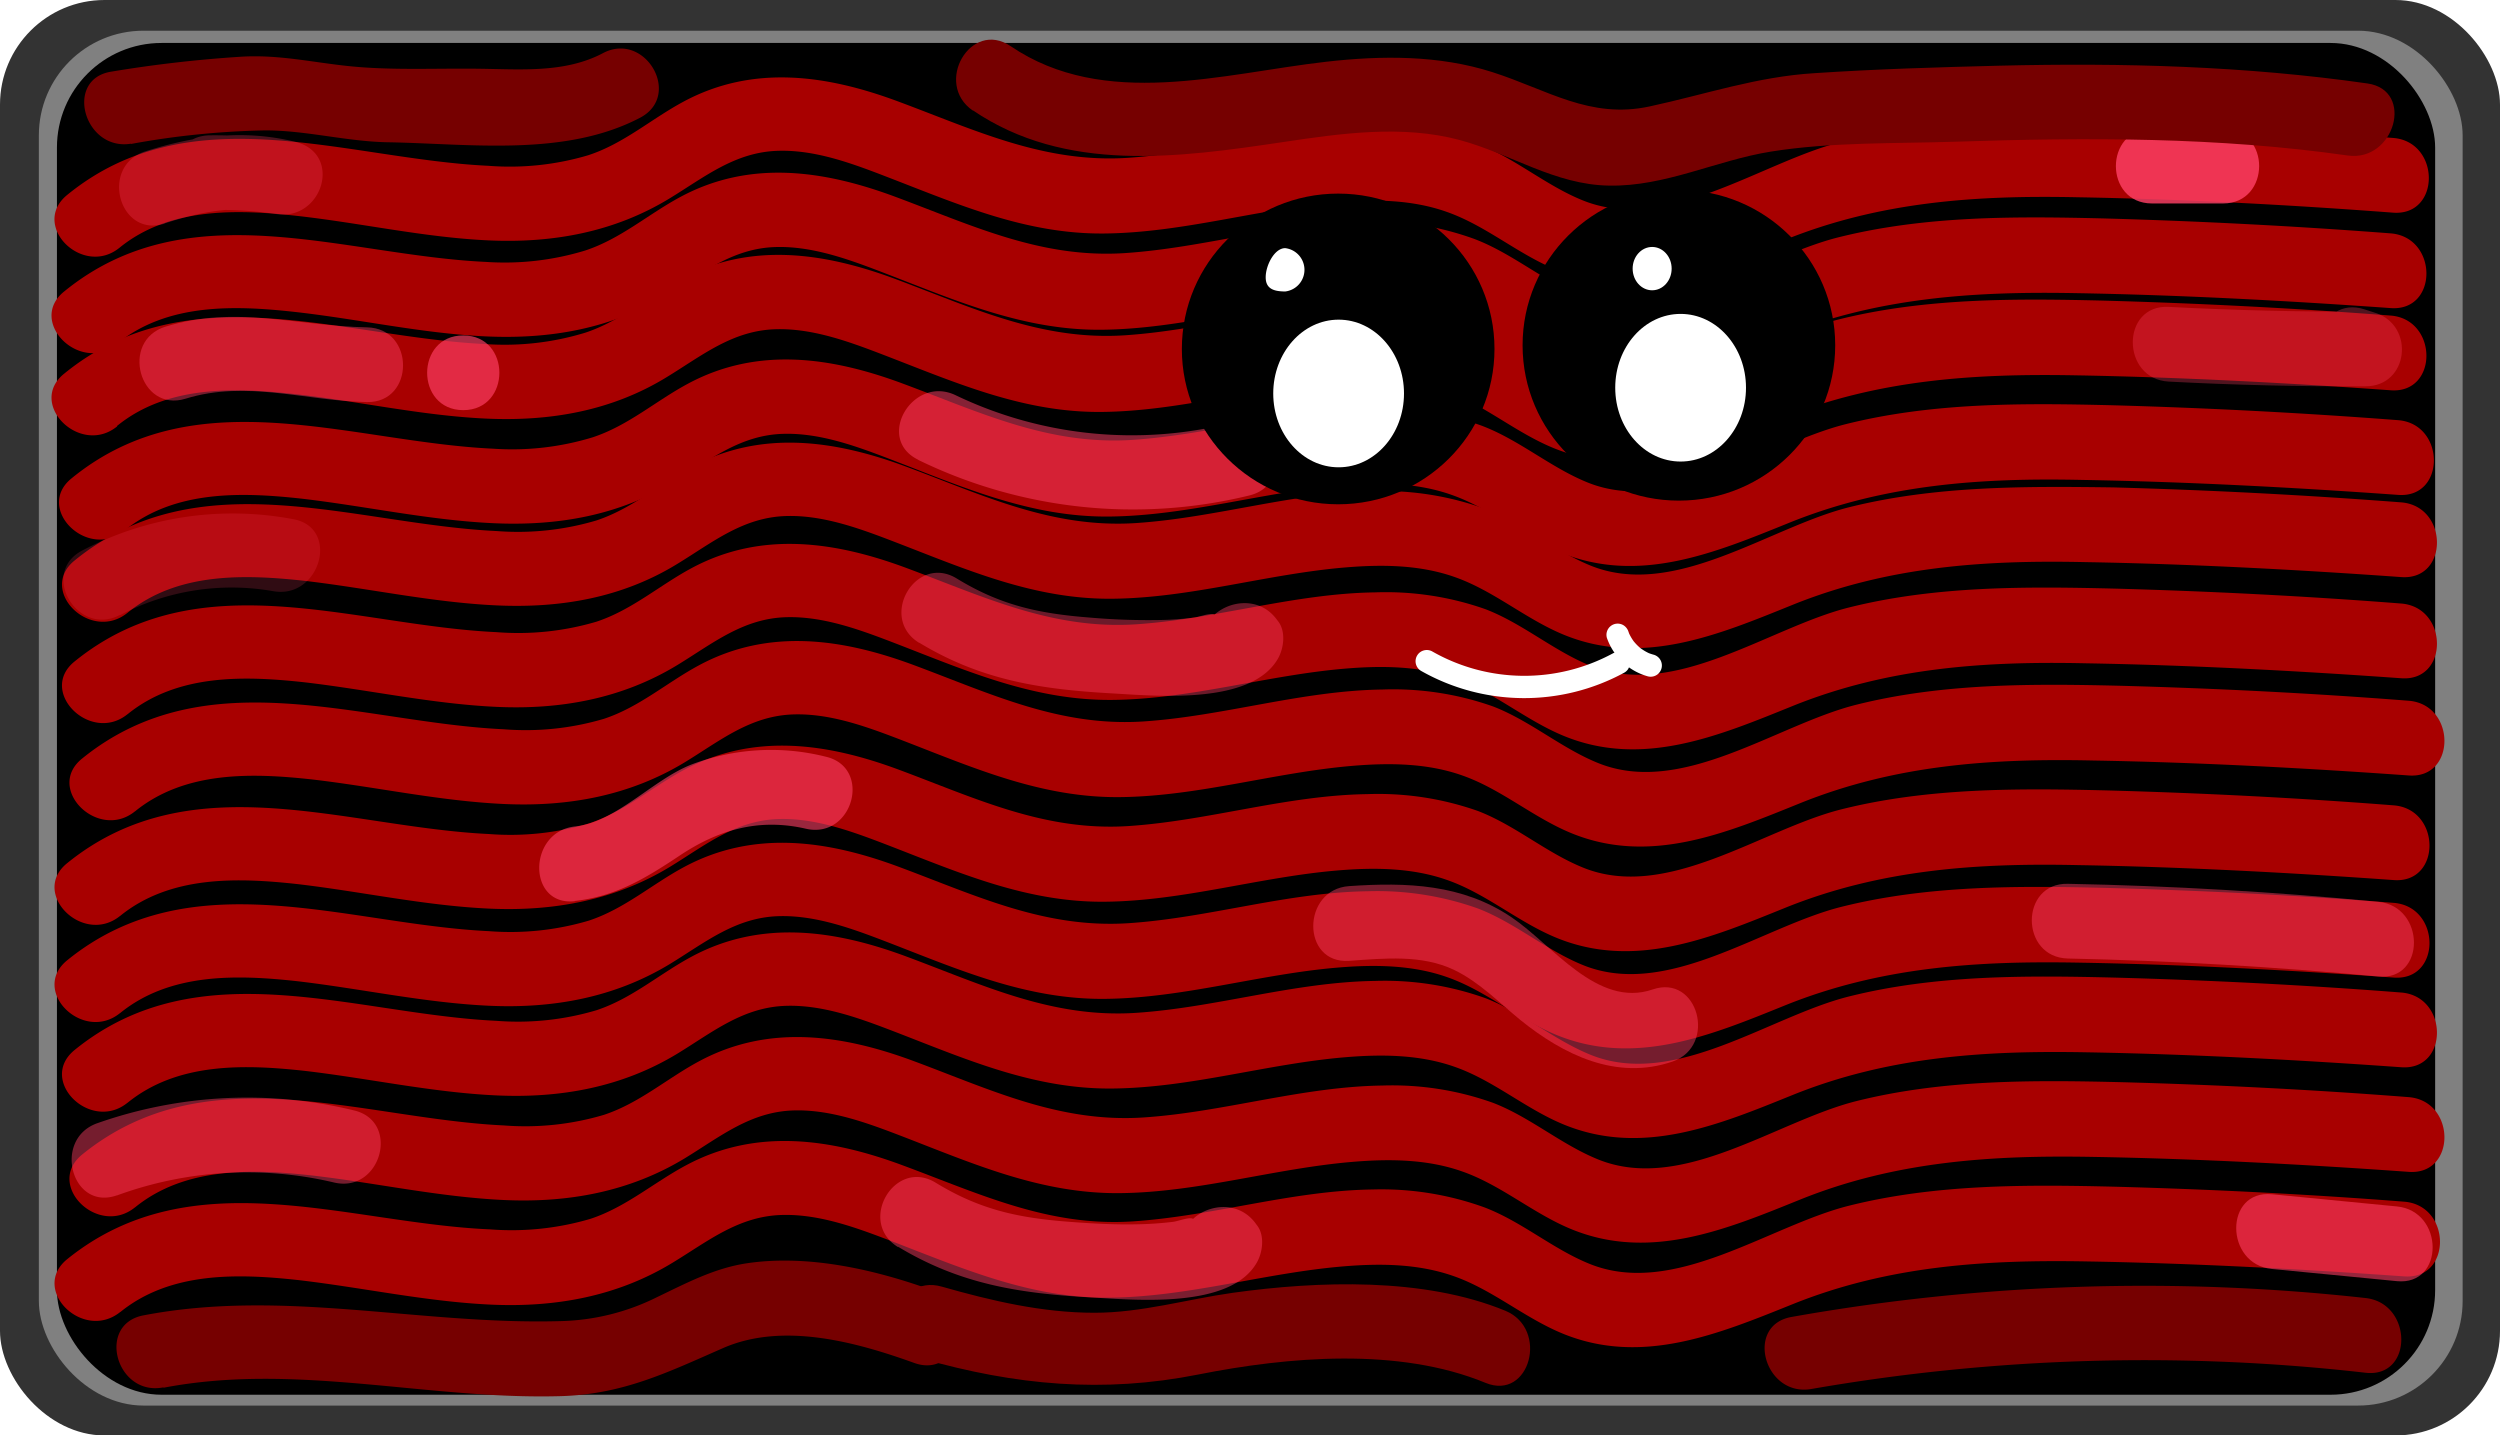 <svg id="Layer_1" data-name="Layer 1" xmlns="http://www.w3.org/2000/svg" width="334.58" height="192.11" viewBox="0 0 334.58 192.11"><defs><style>.cls-1{fill:#333;}.cls-2{fill:gray;}.cls-3{fill:#a80000;}.cls-4{opacity:0.29;}.cls-5{fill:#ff3f65;}.cls-6{opacity:0.82;}.cls-7{fill:#760000;}.cls-8{opacity:0.45;}.cls-9{opacity:0.31;}.cls-10{opacity:0.67;}.cls-11{opacity:0.52;}.cls-12{opacity:0.42;}.cls-13{opacity:0.19;}.cls-14{opacity:0.47;}.cls-15{opacity:0.46;}.cls-16{opacity:0.59;}.cls-17{opacity:0.6;}.cls-18{opacity:0.48;}.cls-19{fill:#fff;}</style></defs><rect class="cls-1" width="334.58" height="192.11" rx="14"/><rect class="cls-2" x="5.2" y="4.11" width="324.38" height="184" rx="14"/><rect x="7.62" y="5.75" width="318.28" height="180.91" rx="14"/><path class="cls-3" d="M16,33.15c6.68-5.42,15.64-5.15,23.73-4.26,8.55.95,17,2.88,25.61,3.28s16.85-1.1,24.23-5.59c4.75-2.89,8.82-6.26,14.64-6.4,5.09-.13,10.14,1.81,14.82,3.62,9.46,3.65,18.4,7.55,28.74,7.45,10.56-.1,20.74-3.32,31.21-4.19,4.93-.41,10-.36,14.68,1.31,5.19,1.83,9.42,5.58,14.5,7.68,10.56,4.36,20.81.05,30.71-3.94,12.7-5.13,25.62-6,39.19-5.71,14.08.25,28.15,1,42.2,2.06,6.41.49,6.38-9.52,0-10q-19.21-1.47-38.48-2C270,16.19,258,16.12,246.39,19,235.7,21.69,223,31.4,211.76,26.79c-4.91-2-9-5.61-13.95-7.53a40.13,40.13,0,0,0-14.89-2.41c-10.79.15-21.2,3.55-31.92,4.27-11.25.75-20.49-3.71-30.77-7.53-9.53-3.55-19.41-5-28.73,0-4.33,2.32-8,5.62-12.76,7.18a36.79,36.79,0,0,1-13.37,1.42C46.29,21.29,25.61,12.55,9,26.08,4,30.14,11.07,37.17,16,33.15Z"/><g class="cls-4"><path class="cls-5" d="M22.07,29.89c4.95-1.6,9.72-2.56,14.86-1.28L39.59,19a67.36,67.36,0,0,0-11.52-.89c-6.42.1-6.44,10.1,0,10a51.44,51.44,0,0,1,8.86.53c6.2,1,9-8,2.66-9.64-6.86-1.71-13.53-.87-20.18,1.27-6.1,2-3.49,11.63,2.66,9.65Z"/></g><g class="cls-6"><path class="cls-5" d="M297.5,17.23H288c-6.43,0-6.44,10,0,10h9.52c6.43,0,6.44-10,0-10Z"/></g><path class="cls-3" d="M15.67,46c6.68-5.43,15.64-5.15,23.73-4.26,8.56.95,17,2.88,25.61,3.28S81.86,44,89.25,39.46c4.74-2.89,8.81-6.26,14.63-6.4,5.09-.13,10.14,1.81,14.82,3.61,9.46,3.65,18.4,7.56,28.74,7.46,10.56-.1,20.75-3.32,31.22-4.19,4.92-.41,10-.36,14.67,1.31,5.19,1.83,9.42,5.58,14.5,7.68,10.56,4.36,20.81,0,30.71-4,12.7-5.12,25.62-5.95,39.19-5.7,14.08.25,28.16,1,42.2,2,6.42.5,6.39-9.51,0-10q-19.21-1.47-38.48-2c-11.82-.29-23.86-.36-35.41,2.53-10.7,2.68-23.4,12.39-34.64,7.78-4.9-2-9-5.61-14-7.53a40.09,40.09,0,0,0-14.89-2.41c-10.78.15-21.2,3.55-31.92,4.27-11.25.75-20.49-3.71-30.76-7.53-9.54-3.55-19.42-5-28.74,0-4.33,2.32-8,5.61-12.75,7.18A36.86,36.86,0,0,1,65,35.05C45.94,34.17,25.25,25.43,8.6,39c-5,4,2.11,11.09,7.07,7.07Z"/><path class="cls-3" d="M15.67,57c6.68-5.43,15.64-5.15,23.73-4.26,8.56.95,17,2.88,25.61,3.28S81.86,55,89.25,50.46c4.74-2.89,8.81-6.26,14.63-6.4,5.09-.13,10.14,1.81,14.82,3.61,9.46,3.65,18.4,7.56,28.74,7.46,10.56-.1,20.75-3.32,31.22-4.19,4.92-.41,10-.36,14.67,1.31,5.19,1.83,9.42,5.58,14.5,7.68,10.56,4.36,20.81,0,30.71-4,12.7-5.12,25.62-5.95,39.19-5.7,14.08.25,28.16,1,42.2,2,6.42.5,6.39-9.51,0-10q-19.21-1.47-38.48-2c-11.82-.29-23.86-.36-35.41,2.53-10.7,2.68-23.4,12.39-34.64,7.78-4.9-2-9-5.61-14-7.53a40.09,40.09,0,0,0-14.89-2.41c-10.78.15-21.2,3.55-31.92,4.27-11.25.75-20.49-3.71-30.76-7.53-9.54-3.55-19.42-5-28.74,0-4.33,2.32-8,5.61-12.75,7.18A36.86,36.86,0,0,1,65,46.05C45.94,45.17,25.25,36.43,8.6,50c-5,4,2.11,11.09,7.07,7.07Z"/><path class="cls-3" d="M16.67,71c6.68-5.43,15.64-5.15,23.73-4.26,8.56,1,17,2.88,25.61,3.28S82.86,69,90.25,64.46c4.74-2.89,8.81-6.26,14.63-6.4,5.09-.13,10.14,1.81,14.82,3.61,9.46,3.65,18.4,7.56,28.74,7.46,10.56-.1,20.75-3.32,31.22-4.19,4.92-.41,10-.36,14.67,1.31,5.19,1.83,9.42,5.58,14.5,7.68,10.56,4.36,20.81,0,30.71-4,12.7-5.12,25.62-6,39.19-5.7,14.08.25,28.16,1,42.2,2,6.42.5,6.39-9.51,0-10q-19.21-1.47-38.48-2c-11.82-.29-23.86-.36-35.41,2.53-10.7,2.68-23.4,12.39-34.64,7.78-4.9-2-9-5.61-14-7.53a40.09,40.09,0,0,0-14.89-2.41c-10.78.15-21.2,3.55-31.92,4.27-11.25.75-20.49-3.71-30.76-7.53-9.54-3.55-19.42-5-28.74,0-4.33,2.32-8,5.61-12.75,7.18A36.86,36.86,0,0,1,66,60.05C46.94,59.17,26.25,50.43,9.6,64,4.6,68,11.71,75.05,16.67,71Z"/><path class="cls-3" d="M18.08,108.58c6.68-5.42,15.64-5.15,23.73-4.26,8.56,1,17,2.88,25.61,3.28s16.85-1.1,24.24-5.59c4.74-2.89,8.81-6.26,14.63-6.4,5.09-.13,10.14,1.81,14.82,3.61,9.46,3.66,18.4,7.56,28.75,7.46,10.55-.1,20.74-3.32,31.21-4.19,4.92-.41,10-.36,14.68,1.31,5.18,1.83,9.41,5.58,14.49,7.68,10.56,4.36,20.81,0,30.71-4,12.71-5.12,25.62-6,39.19-5.7,14.08.25,28.16,1,42.2,2,6.42.5,6.39-9.51,0-10-12.81-1-25.63-1.65-38.48-2-11.82-.29-23.86-.36-35.41,2.53-10.7,2.68-23.4,12.39-34.64,7.78-4.9-2-9-5.61-13.95-7.53A40.09,40.09,0,0,0,185,92.28c-10.78.15-21.2,3.55-31.92,4.27-11.25.75-20.48-3.71-30.76-7.53-9.54-3.55-19.42-5-28.74,0-4.33,2.32-8,5.61-12.75,7.18A36.86,36.86,0,0,1,67.42,97.6C48.35,96.72,27.67,88,11,101.51c-5,4,2.11,11.09,7.07,7.07Z"/><path class="cls-3" d="M17.08,95.58c6.68-5.42,15.64-5.15,23.73-4.26,8.56,1,17,2.88,25.61,3.28S83.27,93.5,90.66,89c4.74-2.89,8.81-6.26,14.63-6.4,5.09-.13,10.14,1.81,14.82,3.61,9.46,3.66,18.4,7.56,28.75,7.46,10.55-.1,20.74-3.32,31.21-4.19,4.92-.41,10-.36,14.68,1.31,5.18,1.83,9.41,5.58,14.49,7.68,10.56,4.36,20.81,0,30.71-4,12.71-5.12,25.62-6,39.19-5.7,14.08.25,28.16,1,42.2,2,6.42.5,6.39-9.51,0-10-12.81-1-25.63-1.65-38.48-2-11.82-.29-23.86-.36-35.41,2.53-10.7,2.68-23.4,12.39-34.64,7.78-4.9-2-9-5.61-13.95-7.53A40.09,40.09,0,0,0,184,79.28c-10.78.15-21.2,3.55-31.92,4.27-11.25.75-20.48-3.71-30.76-7.53-9.54-3.55-19.42-5-28.74,0-4.33,2.32-8,5.61-12.75,7.18A36.86,36.86,0,0,1,66.42,84.6C47.35,83.72,26.67,75,10,88.51c-5,4,2.11,11.09,7.07,7.07Z"/><path class="cls-3" d="M17.08,82c6.68-5.43,15.64-5.15,23.73-4.26,8.56,1,17,2.88,25.61,3.28S83.27,80,90.66,75.46c4.74-2.89,8.81-6.26,14.63-6.4,5.09-.13,10.14,1.81,14.82,3.61,9.46,3.65,18.4,7.56,28.75,7.46,10.55-.1,20.74-3.32,31.21-4.19,4.92-.41,10-.36,14.68,1.31,5.18,1.83,9.41,5.58,14.49,7.68,10.56,4.36,20.81,0,30.71-4,12.71-5.12,25.62-6,39.19-5.7,14.08.25,28.16,1,42.2,2,6.42.5,6.39-9.51,0-10q-19.21-1.47-38.48-2C271,65.07,259,65,247.45,67.89c-10.7,2.68-23.4,12.39-34.64,7.78-4.9-2-9-5.61-13.95-7.53A40.09,40.09,0,0,0,184,65.73c-10.78.15-21.2,3.55-31.92,4.27-11.25.75-20.48-3.71-30.76-7.53-9.54-3.55-19.42-5-28.74,0-4.33,2.32-8,5.61-12.75,7.18a36.86,36.86,0,0,1-13.38,1.42C47.35,70.17,26.67,61.43,10,75,5,79,12.12,86.05,17.08,82Z"/><path class="cls-3" d="M16.08,122.58c6.68-5.42,15.64-5.15,23.73-4.26,8.56,1,17,2.88,25.61,3.28s16.85-1.1,24.24-5.59c4.74-2.89,8.81-6.26,14.63-6.4,5.09-.13,10.14,1.81,14.82,3.61,9.46,3.66,18.4,7.56,28.75,7.46,10.55-.1,20.74-3.32,31.21-4.19,4.92-.41,10-.36,14.68,1.31,5.18,1.83,9.41,5.58,14.49,7.68,10.56,4.36,20.81,0,30.71-4,12.71-5.12,25.62-6,39.19-5.7,14.08.25,28.16,1,42.2,2,6.42.5,6.39-9.51,0-10-12.81-1-25.63-1.65-38.48-2-11.82-.29-23.86-.36-35.41,2.53-10.7,2.68-23.4,12.39-34.64,7.78-4.9-2-9-5.61-13.95-7.53A40.09,40.09,0,0,0,183,106.28c-10.78.15-21.2,3.55-31.92,4.27-11.25.75-20.48-3.71-30.76-7.53-9.54-3.55-19.42-5-28.74,0-4.33,2.32-8,5.61-12.75,7.18a36.86,36.86,0,0,1-13.38,1.42C46.35,110.72,25.67,102,9,115.51c-5,4,2.11,11.09,7.07,7.07Z"/><path class="cls-3" d="M16.08,135.58c6.68-5.42,15.64-5.15,23.73-4.26,8.56,1,17,2.88,25.61,3.28s16.85-1.1,24.24-5.59c4.74-2.89,8.81-6.26,14.63-6.4,5.09-.13,10.14,1.81,14.82,3.61,9.46,3.66,18.4,7.56,28.75,7.46,10.55-.1,20.74-3.32,31.21-4.19,4.92-.41,10-.36,14.68,1.31,5.18,1.83,9.41,5.58,14.49,7.68,10.56,4.36,20.81.05,30.71-3.95,12.71-5.12,25.62-5.95,39.19-5.7,14.08.25,28.16,1,42.2,2,6.42.5,6.39-9.51,0-10-12.81-1-25.63-1.65-38.48-2-11.82-.29-23.86-.36-35.41,2.53-10.7,2.68-23.4,12.39-34.64,7.78-4.9-2-9-5.61-13.95-7.53A40.09,40.09,0,0,0,183,119.28c-10.78.15-21.2,3.55-31.92,4.27-11.25.75-20.48-3.71-30.76-7.53-9.54-3.55-19.42-5-28.74,0-4.33,2.32-8,5.61-12.75,7.18a36.86,36.86,0,0,1-13.38,1.42C46.35,123.72,25.67,115,9,128.51c-5,4.05,2.11,11.09,7.07,7.07Z"/><path class="cls-3" d="M17.08,147.58c6.68-5.42,15.64-5.15,23.73-4.26,8.56,1,17,2.88,25.61,3.28s16.85-1.1,24.24-5.59c4.74-2.89,8.81-6.26,14.63-6.4,5.09-.13,10.14,1.81,14.82,3.61,9.46,3.66,18.4,7.56,28.75,7.46,10.55-.1,20.74-3.32,31.21-4.19,4.92-.41,10-.36,14.68,1.31,5.18,1.83,9.41,5.58,14.49,7.68,10.56,4.36,20.81.05,30.71-3.95,12.71-5.12,25.62-5.95,39.19-5.7,14.08.25,28.16,1,42.2,2,6.42.5,6.39-9.51,0-10-12.81-1-25.63-1.65-38.48-2-11.82-.29-23.86-.36-35.41,2.53-10.7,2.68-23.4,12.39-34.64,7.78-4.9-2-9-5.61-13.95-7.53A40.09,40.09,0,0,0,184,131.28c-10.78.15-21.2,3.55-31.92,4.27-11.25.75-20.48-3.71-30.76-7.53-9.54-3.55-19.42-5-28.74,0-4.33,2.32-8,5.61-12.75,7.18a36.86,36.86,0,0,1-13.38,1.42C47.35,135.72,26.67,127,10,140.51c-5,4.05,2.11,11.09,7.07,7.07Z"/><path class="cls-3" d="M18.08,161.58c6.68-5.42,15.64-5.15,23.73-4.26,8.56,1,17,2.88,25.61,3.28s16.85-1.1,24.24-5.59c4.74-2.89,8.81-6.26,14.63-6.4,5.09-.13,10.14,1.81,14.82,3.61,9.46,3.66,18.4,7.56,28.75,7.46,10.55-.1,20.74-3.32,31.21-4.19,4.92-.41,10-.36,14.68,1.31,5.18,1.83,9.41,5.58,14.49,7.68,10.56,4.36,20.81.05,30.71-3.95,12.71-5.12,25.62-5.95,39.19-5.7,14.08.25,28.16,1,42.2,2,6.42.5,6.39-9.51,0-10-12.81-1-25.63-1.65-38.48-2-11.82-.29-23.86-.36-35.41,2.53-10.7,2.68-23.4,12.39-34.64,7.78-4.9-2-9-5.61-13.95-7.53A40.09,40.09,0,0,0,185,145.28c-10.78.15-21.2,3.55-31.92,4.27-11.25.75-20.48-3.71-30.76-7.53-9.54-3.55-19.42-5-28.74,0-4.33,2.32-8,5.61-12.75,7.18a36.86,36.86,0,0,1-13.38,1.42C48.35,149.72,27.67,141,11,154.51c-5,4.05,2.11,11.09,7.07,7.07Z"/><path class="cls-3" d="M16.12,175.58c6.71-5.42,15.71-5.15,23.84-4.26,8.59,1,17.07,2.88,25.72,3.28S82.61,173.5,90,169c4.77-2.89,8.85-6.26,14.7-6.4,5.11-.13,10.19,1.81,14.89,3.61,9.5,3.66,18.48,7.56,28.87,7.46,10.61-.1,20.84-3.32,31.35-4.19,4.95-.41,10-.36,14.75,1.31,5.21,1.83,9.46,5.58,14.56,7.68,10.61,4.36,20.9.05,30.85-3.95,12.76-5.12,25.73-5.95,39.36-5.7,14.15.25,28.29,1,42.4,2,6.44.5,6.41-9.51,0-10-12.87-1-25.76-1.65-38.65-2-11.88-.29-24-.36-35.58,2.53-10.75,2.68-23.5,12.39-34.8,7.78-4.92-2-9-5.61-14-7.53a40.53,40.53,0,0,0-15-2.41c-10.84.15-21.3,3.55-32.07,4.27-11.3.75-20.58-3.71-30.9-7.53-9.58-3.55-19.51-5-28.87,0-4.35,2.32-8.07,5.61-12.81,7.18a37.19,37.19,0,0,1-13.44,1.42C46.52,163.72,25.75,155,9,168.51c-5,4.05,2.12,11.09,7.1,7.07Z"/><path class="cls-7" d="M21.91,185.72c17.72-3.4,35.32,1.63,53.08,1.13,8.38-.23,14.35-3.18,21.82-6.45,8-3.48,17.75-.8,25.53,2,6.06,2.21,8.67-7.45,2.66-9.64-7.74-2.82-16.81-4.93-25.07-3.69-4.35.66-8.05,2.64-12,4.53a30.45,30.45,0,0,1-13,3.21c-18.79.52-37-4.37-55.74-.77-6.31,1.21-3.64,10.85,2.66,9.64Z"/><path class="cls-7" d="M123.39,181.83c12.51,3.56,24.23,4.66,37,2.12,12-2.38,26.78-3.68,38.42,1.12,5.94,2.45,8.53-7.22,2.65-9.65-10.9-4.49-25-4-36.49-2.4-6.19.88-12.2,2.67-18.5,2.67-7,0-13.76-1.6-20.44-3.5-6.2-1.77-8.85,7.88-2.66,9.64Z"/><path class="cls-7" d="M242.43,185.89a260.08,260.08,0,0,1,74.17-2.17c6.39.72,6.33-9.29,0-10a269.23,269.23,0,0,0-76.83,2.53c-6.32,1.11-3.64,10.75,2.66,9.64Z"/><path class="cls-7" d="M17.52,19.27a110.08,110.08,0,0,1,18-1.82c5.48,0,10.85,1.49,16.38,1.59,11,.19,23.69,2,33.78-3.29,5.69-3,.64-11.64-5-8.63-5.08,2.68-11,2.15-16.58,2.08-5.81-.08-11.8.25-17.59-.37-4.88-.52-9.27-1.54-14.24-1.24a172.25,172.25,0,0,0-17.38,2c-6.34,1-3.65,10.67,2.66,9.64Z"/><path class="cls-7" d="M130.19,14.76c12.43,8.44,27.54,6.34,41.54,4.25,7.74-1.16,15.94-2.33,23.63-.27,6.8,1.83,12.73,6,20,6.1,7.51.14,14.34-3.38,21.63-4.55,8.11-1.3,16.66-1.06,24.86-1.33,17.45-.58,35-.63,52.34,1.85,6.29.9,9-8.73,2.66-9.64-16.34-2.34-32.75-2.78-49.23-2.38-8.25.21-16.52.45-24.76,1-7.74.47-14.57,2.83-22.07,4.45-8,1.74-13.71-2.24-21.07-4.59-7.16-2.29-14.81-2.23-22.21-1.39-13.87,1.58-29.69,6.45-42.25-2.08-5.34-3.63-10.35,5-5.05,8.63Z"/><g class="cls-8"><path class="cls-5" d="M24.83,53.36c8.23-2.54,16,.3,24.28.45,6.44.11,6.44-9.89,0-10-9.43-.17-17.56-3-26.94-.1C16,45.6,18.66,55.26,24.83,53.36Z"/></g><g class="cls-9"><path class="cls-5" d="M290.25,51.07q13.17.69,26.35.63c5.76,0,6.64-8.09,1.33-9.82l-1.49-.48c-6.14-2-8.77,7.65-2.66,9.64l1.49.49,1.33-9.83q-13.19.06-26.35-.63c-6.43-.34-6.41,9.66,0,10Z"/></g><g class="cls-10"><path class="cls-5" d="M62,54.89c6.44,0,6.45-10,0-10s-6.44,10,0,10Z"/></g><g class="cls-11"><path class="cls-5" d="M122.87,61.54a65.57,65.57,0,0,0,44.32,4.77c6.25-1.49,3.61-11.14-2.66-9.64a54.53,54.53,0,0,1-36.62-3.77c-5.77-2.78-10.84,5.84-5,8.64Z"/></g><g class="cls-12"><path class="cls-5" d="M123,86c8.25,5,16.15,6.25,25.7,6.79,6,.34,18.78,1.6,22.34-4.66.8-1.41,1.06-3.67,0-5l-.26-.34c-3.88-5-12.57,0-8.64,5l.26.34v-5c1-1.74-1.62-.6-2.57-.48a42,42,0,0,1-4.75.33,89.56,89.56,0,0,1-9.12-.32c-6.87-.53-12-1.62-17.92-5.24-5.5-3.36-10.53,5.28-5,8.63Z"/></g><g class="cls-13"><path class="cls-5" d="M16.08,82.32a32.06,32.06,0,0,1,20.49-3.2c6.29,1.12,9-8.52,2.65-9.64A43.39,43.39,0,0,0,11,73.68c-5.72,3-.66,11.59,5,8.64Z"/></g><g class="cls-14"><path class="cls-5" d="M276.75,128.28q20.81.45,41.53,2.41c6.4.6,6.36-9.4,0-10q-20.73-2-41.53-2.41c-6.44-.15-6.44,9.85,0,10Z"/></g><g class="cls-15"><path class="cls-5" d="M221.18,132.42c-7.4,2.55-13.43-6-18.88-9.65-6.58-4.46-14.05-4.71-21.74-4.18-6.38.44-6.43,10.45,0,10,4.65-.32,9.73-.87,14.07,1.23,3.34,1.6,6,4.36,8.81,6.66,5.8,4.69,12.89,8.17,20.4,5.59,6-2.08,3.45-11.75-2.66-9.65Z"/></g><g class="cls-15"><path class="cls-5" d="M15.62,160a50.6,50.6,0,0,1,29.1-1.74c6.26,1.47,8.93-8.17,2.66-9.65A60.44,60.44,0,0,0,13,150.33c-6,2.14-3.43,11.8,2.66,9.64Z"/></g><g class="cls-16"><path class="cls-5" d="M304.06,169.83l16.72,1.63c6.4.63,6.36-9.38,0-10l-16.72-1.63c-6.4-.62-6.35,9.39,0,10Z"/></g><g class="cls-17"><path class="cls-5" d="M76.9,120.58c5.48-.6,9.44-3,13.95-6,5.27-3.54,10.7-5.12,17-3.67s8.94-8.19,2.66-9.64a30,30,0,0,0-18,1.06c-5.22,2.07-10,7.67-15.57,8.28-6.33.69-6.4,10.7,0,10Z"/></g><g class="cls-18"><path class="cls-5" d="M120.17,166.84c8.26,5,16.16,6.25,25.71,6.79,6,.33,18.77,1.6,22.33-4.67.8-1.4,1.07-3.67,0-5l-.26-.35c-3.88-5-12.57,0-8.63,5.05l.26.34v-5c1-1.74-1.63-.6-2.58-.48a47.17,47.17,0,0,1-4.75.33c-3,.07-6.08-.1-9.11-.33-6.87-.52-12-1.62-17.92-5.24-5.51-3.36-10.54,5.29-5,8.64Z"/></g><ellipse cx="224.69" cy="46.21" rx="20.92" ry="20.79"/><ellipse cx="179.09" cy="46.7" rx="20.92" ry="20.79"/><ellipse class="cls-19" cx="224.92" cy="51.89" rx="8.75" ry="9.88"/><path class="cls-19" d="M169.39,37.11c0-1.6,1.17-3.9,2.61-3.9a2.92,2.92,0,0,1,0,5.8C170.56,39,169.39,38.71,169.39,37.11Z"/><ellipse class="cls-19" cx="221.11" cy="35.95" rx="2.61" ry="2.9"/><ellipse class="cls-19" cx="179.15" cy="52.66" rx="8.75" ry="9.88"/><path class="cls-19" d="M190.19,89.79a28,28,0,0,0,27.16.25c1.69-.93.18-3.53-1.51-2.59a24.89,24.89,0,0,1-24.13-.25,1.5,1.5,0,0,0-1.52,2.59Z"/><path class="cls-19" d="M215.05,85.36a8.1,8.1,0,0,0,5.42,5.14,1.5,1.5,0,1,0,.8-2.89,7.35,7.35,0,0,1-.79-.27l.36.15a6.67,6.67,0,0,1-1.43-.85l.3.24a6.87,6.87,0,0,1-1.17-1.18l.23.3a6.63,6.63,0,0,1-.84-1.43l.15.36-.13-.36a1.59,1.59,0,0,0-.69-.9,1.5,1.5,0,0,0-2.21,1.69Z"/></svg>